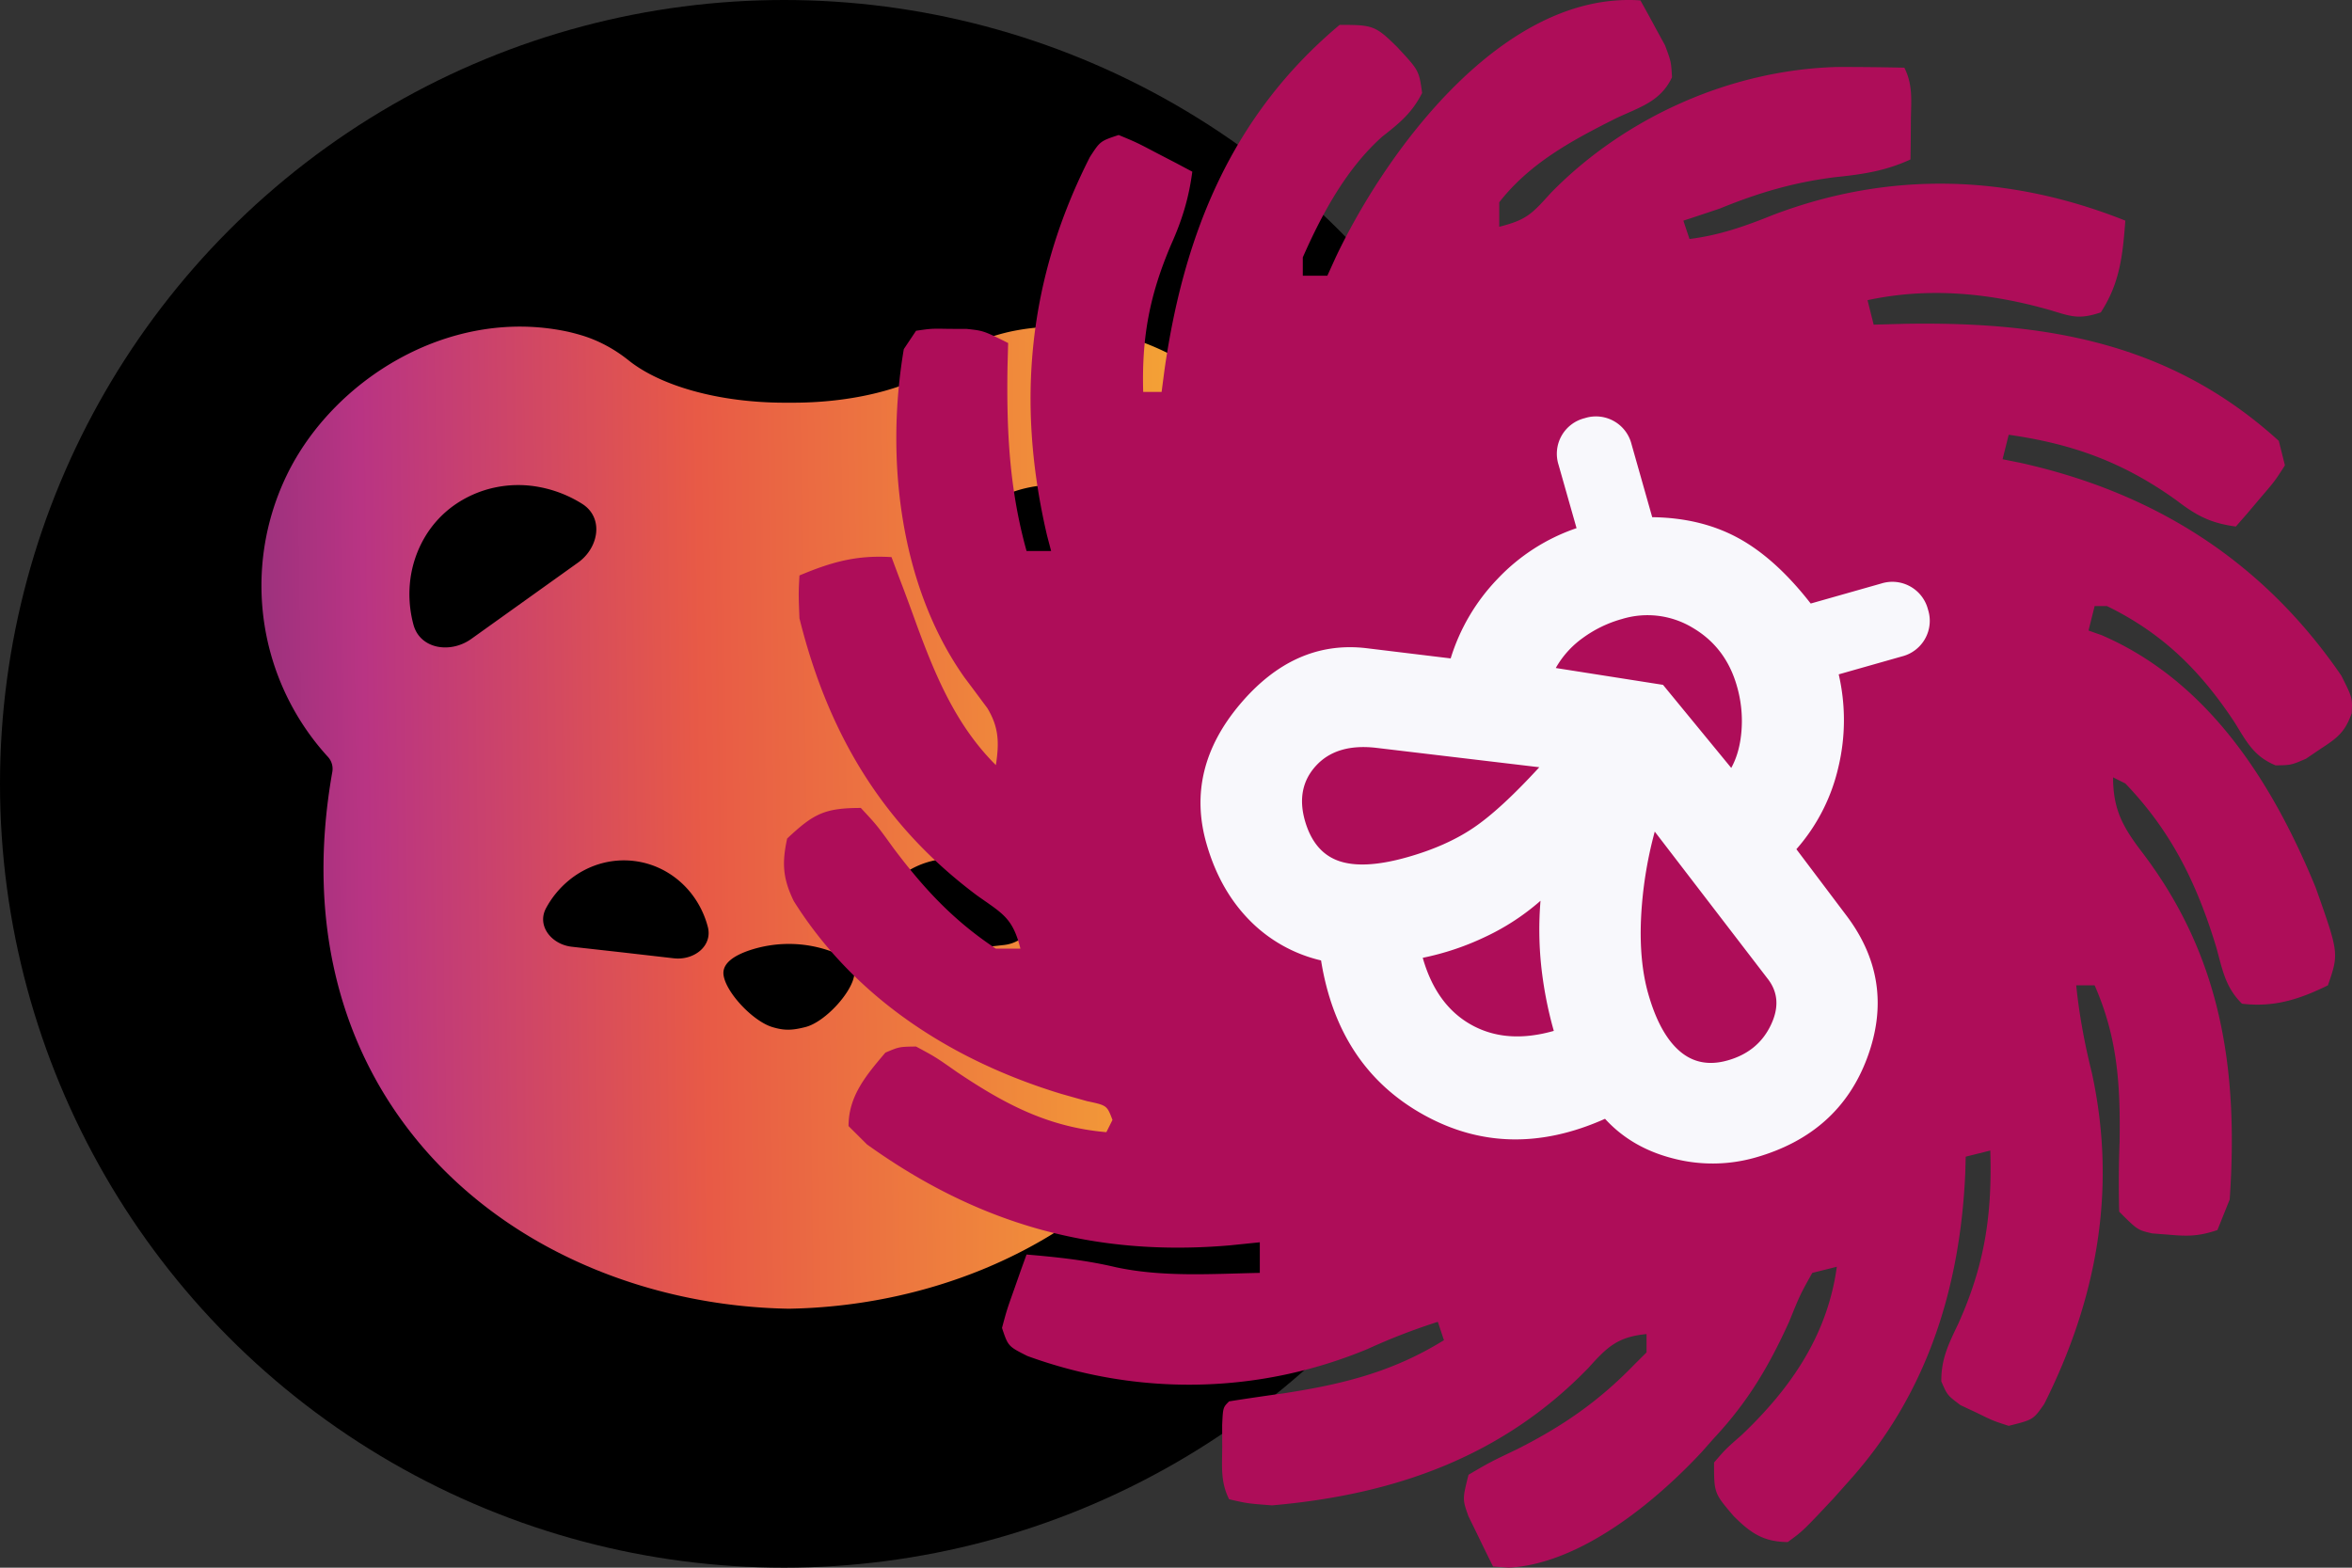 <svg xmlns="http://www.w3.org/2000/svg" viewBox="0 0 192 128"><rect x="0" y="0" width="192" height="128" fill="#333333" stroke="none"/><circle cx="64" cy="64" r="64"/><path fill="url(#_ibera)" fill-rule="evenodd" d="M107.456 47.58a20.72 20.72 0 0 1-5.44 14.22 1.43 1.43 0 0 0-.36 1.2c2.332 13.104-1.104 23.88-8.176 31.56-7.428 8.06-18.324 12.072-28.896 12.292h-.38c-10.568-.22-21.464-4.236-28.896-12.296C28.24 86.88 24.804 76.104 27.132 63a1.44 1.44 0 0 0-.36-1.2 20.72 20.72 0 0 1-3.36-23.008c3.732-7.72 13.172-13.748 22.836-11.732q.48.1 1.168.3c1.436.424 2.76 1.148 3.92 2.08 2.584 2.06 7.328 3.44 12.752 3.44h.616c5.424 0 10.168-1.376 12.748-3.44 1.164-.928 2.488-1.656 3.92-2.08a16 16 0 0 1 1.172-.3c9.664-2.012 19.104 4.016 22.836 11.732a20.6 20.6 0 0 1 2.076 8.788m-63.424-7.812a10 10 0 0 1 3.488 1.368c1.78 1.12 1.38 3.568-.324 4.792l-8.72 6.236c-1.704 1.224-4.192.84-4.728-1.172a9.6 9.6 0 0 1-.252-3.68 9.1 9.1 0 0 1 1.168-3.428 8.5 8.5 0 0 1 2.412-2.632 9 9 0 0 1 3.288-1.44 9.2 9.2 0 0 1 3.668-.044m47.088 1.48a8.8 8.8 0 0 1 3.584 6.06 9.5 9.5 0 0 1-.252 3.68c-.54 2.016-3.024 2.4-4.732 1.176l-8.716-6.236c-1.708-1.224-2.108-3.672-.328-4.792a10 10 0 0 1 3.488-1.368 9.2 9.2 0 0 1 3.668.04 8.8 8.8 0 0 1 3.288 1.44M67.632 77.6a10.16 10.16 0 0 0-6.472 0c-1.16.396-2.168 1.008-2.104 1.928.116 1.412 2.36 3.828 3.98 4.328.992.3 1.616.28 2.72 0 1.624-.416 3.88-2.916 3.984-4.328.072-.92-.948-1.532-2.108-1.928m-13.248-6.428a7.2 7.2 0 0 1 2.128 1.884 7.5 7.5 0 0 1 1.264 2.604c.424 1.58-1.128 2.772-2.772 2.584l-4.18-.48-4.156-.464c-1.64-.188-2.864-1.7-2.096-3.144a7.6 7.6 0 0 1 1.836-2.248 7.2 7.2 0 0 1 2.508-1.36 6.92 6.92 0 0 1 5.468.624m27.86.588a7.3 7.3 0 0 0-2.508-1.36 6.92 6.92 0 0 0-5.468.624 7.2 7.2 0 0 0-2.128 1.888 7.6 7.6 0 0 0-1.264 2.604c-.424 1.576 1.124 2.768 2.76 2.584l4.184-.48 4.16-.464c1.648-.188 2.868-1.7 2.1-3.144a8 8 0 0 0-1.836-2.252"/><defs><linearGradient id="_ibera" x1="159.212" x2="-25.728" y1="67.356" y2="70.14" gradientUnits="userSpaceOnUse"><stop stop-color="#f8f29c"/><stop offset=".165" stop-color="#f6db2a"/><stop offset=".333" stop-color="#f4a435"/><stop offset=".55" stop-color="#e85a46"/><stop offset=".699" stop-color="#b93483"/><stop offset=".867" stop-color="#502b6e"/><stop offset="1" stop-color="#2a2136"/></linearGradient></defs><path fill="#ae0d59" d="M133.911.033q.654 1.164 1.284 2.342l.722 1.316c.5 1.337.5 1.337.574 2.619-.938 1.983-2.606 2.424-4.552 3.339-3.592 1.802-7.04 3.65-9.553 6.868v1.998c2.278-.568 2.694-1.09 4.229-2.779C132.64 9.581 141.258 5.72 149.92 5.471c1.848-.005 3.691.013 5.538.057.722 1.44.548 2.705.532 4.308l-.013 1.799-.019 1.385c-2.028.93-3.862 1.21-6.075 1.436-3.405.417-6.301 1.268-9.459 2.56q-1.5.51-3.006 1l.5 1.498c2.46-.308 4.534-1.044 6.828-1.967 9.516-3.616 19.257-3.32 28.751.468-.214 2.815-.441 5.095-2.005 7.493-1.782.592-2.368.348-4.134-.188-4.887-1.396-9.891-1.893-14.907-.811l.5 1.998 2.587-.07c11.53-.183 21.673 1.546 30.486 9.56l.501 1.998c-.827 1.288-.827 1.288-1.972 2.623l-1.142 1.35-.894 1.022c-2.041-.273-3.201-.879-4.823-2.123-4.326-3.11-8.455-4.62-13.718-5.37l-.501 1.999 1.472.297c10.993 2.444 19.802 8.061 26.183 17.373.908 1.81.908 1.81.846 3.067-.556 1.569-1.182 2.025-2.569 2.927l-1.167.792c-1.213.52-1.213.52-2.482.54-1.8-.758-2.346-1.908-3.367-3.549-2.771-4.184-5.84-7.233-10.397-9.459h-1.003l-.501 1.998 1.085.385c8.779 3.796 13.979 12.136 17.456 20.594 1.904 5.375 1.904 5.375 1.002 7.992-2.343 1.148-4.4 1.809-7.015 1.499-1.404-1.4-1.589-2.815-2.13-4.714-1.576-5.15-3.648-9.367-7.391-13.268l-1.002-.5c0 2.624.804 4.064 2.349 6.088 6.515 8.55 7.893 17.771 7.172 28.378l-1.003 2.497c-1.552.516-2.403.518-4.008.375l-1.316-.101c-1.19-.274-1.19-.274-2.693-1.772a88 88 0 0 1 .031-5.682c.071-4.66-.156-8.519-2.036-12.8h-1.503c.247 2.46.692 4.786 1.284 7.18 2.051 9.483.41 18.415-3.899 27.005-.893 1.28-.893 1.28-2.897 1.78-1.274-.41-1.274-.41-2.6-1.062l-1.336-.628c-1.075-.808-1.075-.808-1.565-1.936-.015-1.86.6-3.065 1.398-4.741 2.158-4.801 2.759-8.9 2.6-14.111l-2.005.5-.039 1.375c-.423 9.347-3.123 18.039-9.482 25.098l-1.246 1.401c-2.526 2.693-2.526 2.693-3.765 3.594-1.994-.018-3.035-.744-4.415-2.123-1.598-1.873-1.598-1.873-1.598-4.37.955-1.109.955-1.109 2.255-2.248 4.028-3.827 7.01-8.174 7.767-13.737l-2.004.5c-.996 1.785-.996 1.785-1.88 3.965-1.662 3.672-3.39 6.584-6.138 9.522l-1.008 1.141c-3.828 4.112-9.924 9.125-15.747 9.442l-1.284-.094q-.652-1.306-1.284-2.622l-.723-1.475c-.499-1.397-.499-1.397.002-3.395 1.737-1.021 1.737-1.021 3.978-2.092 3.732-1.886 6.653-3.909 9.552-6.9l1.002-.999v-1.498c-2.335.229-3.193 1.028-4.729 2.747-7.053 7.292-15.875 10.371-25.838 11.239-2.008-.152-2.008-.152-3.508-.499-.718-1.432-.567-2.684-.563-4.277l-.004-1.782c.066-1.434.066-1.434.567-1.934q2.22-.348 4.448-.655c4.85-.742 8.921-1.755 13.09-4.34l-.5-1.498a51 51 0 0 0-5.731 2.217c-8.887 3.696-18.737 3.87-27.78.571-1.566-.79-1.566-.79-2.067-2.289.39-1.457.39-1.457.97-3.09l.578-1.645.456-1.259c2.498.214 4.823.455 7.266 1.031 3.855.834 7.855.544 11.776.468v-2.498l-2.443.25c-11.11.957-20.575-1.748-29.627-8.242l-1.504-1.498c0-2.468 1.463-4.175 3.007-5.994 1.13-.482 1.13-.482 2.505-.5 1.604.864 1.604.864 3.352 2.092 3.893 2.61 7.416 4.488 12.183 4.901l.5-.999c-.449-1.188-.449-1.188-2.092-1.537l-2.073-.586c-8.856-2.687-16.844-7.769-21.849-15.742-.904-1.86-.979-3.106-.543-5.112 2.145-2.012 3.032-2.497 6.014-2.497 1.309 1.406 1.309 1.406 2.662 3.278 2.497 3.322 4.883 5.899 8.362 8.21H83.3c-.633-2.523-1.448-2.853-3.539-4.339-7.738-5.777-12.173-13.264-14.5-22.634-.079-2.018-.079-2.018 0-3.497 2.628-1.102 4.659-1.676 7.516-1.498l.595 1.592.419 1.103q.531 1.415 1.041 2.837c1.556 4.227 3.232 8.23 6.464 11.451.274-1.8.26-3.064-.693-4.648q-.933-1.26-1.873-2.512c-5.312-7.507-6.457-17.935-4.95-26.806l1.001-1.499c1.233-.181 1.233-.181 2.694-.156l1.452.006c1.367.15 1.367.15 3.37 1.15l-.052 1.939c-.082 5.237.146 9.987 1.556 15.043h2.005l-.33-1.252c-2.546-10.881-1.546-20.991 3.495-30.917.843-1.297.843-1.297 2.347-1.797 1.462.607 1.462.607 3.1 1.468l1.65.856 1.263.673c-.287 2.167-.83 3.94-1.722 5.932-1.77 4.14-2.412 7.577-2.287 12.05h1.503l.24-1.83c1.586-11.082 5.48-20.753 14.292-28.14 2.694 0 2.92.05 4.698 1.81 1.778 1.91 1.778 1.91 2.036 3.747-.812 1.618-1.827 2.45-3.24 3.555-2.931 2.604-4.94 6.321-6.5 9.87v1.498h2.004l.7-1.538c4.16-8.748 13.68-21.713 24.857-20.94"/><path fill="#f8f8fc" d="M150.771 74.81q3.968 5.305 1.662 11.536-2.302 6.229-9.151 8.171c-2.18.618-4.485.643-6.678.074q-3.407-.86-5.582-3.242-7.896 3.528-14.838-.344-6.943-3.872-8.343-12.587a12 12 0 0 1-5.875-3.318q-2.417-2.477-3.487-6.248-1.72-6.05 2.732-11.336 4.452-5.285 10.33-4.592l6.881.835a16.24 16.24 0 0 1 3.837-6.503 15.9 15.9 0 0 1 6.439-4.133l-1.465-5.158a2.993 2.993 0 0 1 2.134-3.822 2.993 2.993 0 0 1 3.82 2.13l1.688 5.955q3.987.048 7.025 1.704 3.04 1.656 5.913 5.346l5.754-1.633a3 3 0 0 1 2.372.239 3 3 0 0 1 1.45 1.891 2.99 2.99 0 0 1-1.035 3.293c-.325.25-.698.429-1.096.528l-5.159 1.465c.58 2.51.567 5.12-.038 7.623a15.3 15.3 0 0 1-3.417 6.652zm-23.93 9.361a32 32 0 0 1-1.031-5.333c-.182-1.759-.2-3.53-.054-5.292a19.1 19.1 0 0 1-4.477 2.932 22 22 0 0 1-5.137 1.726q1.099 3.87 3.965 5.47t6.734.497M114.878 69.99q3.175-.897 5.382-2.385 2.203-1.48 5.397-4.961l-13.31-1.583q-3.22-.372-4.901 1.443-1.678 1.814-.923 4.496.736 2.58 2.757 3.292 2.025.71 5.598-.302m26.15 16.593q2.483-.7 3.524-2.875 1.048-2.172-.283-3.834L135.082 67.9a33 33 0 0 0-1.124 7.18q-.143 3.471.59 6.05.93 3.277 2.563 4.688t3.916.764m.299-23.882q.706-1.275.84-3.082a10.2 10.2 0 0 0-.376-3.592q-.9-3.171-3.604-4.764a7.13 7.13 0 0 0-5.78-.72 9.9 9.9 0 0 0-3.203 1.551 7.6 7.6 0 0 0-2.2 2.449l8.753 1.375z"/></svg>
